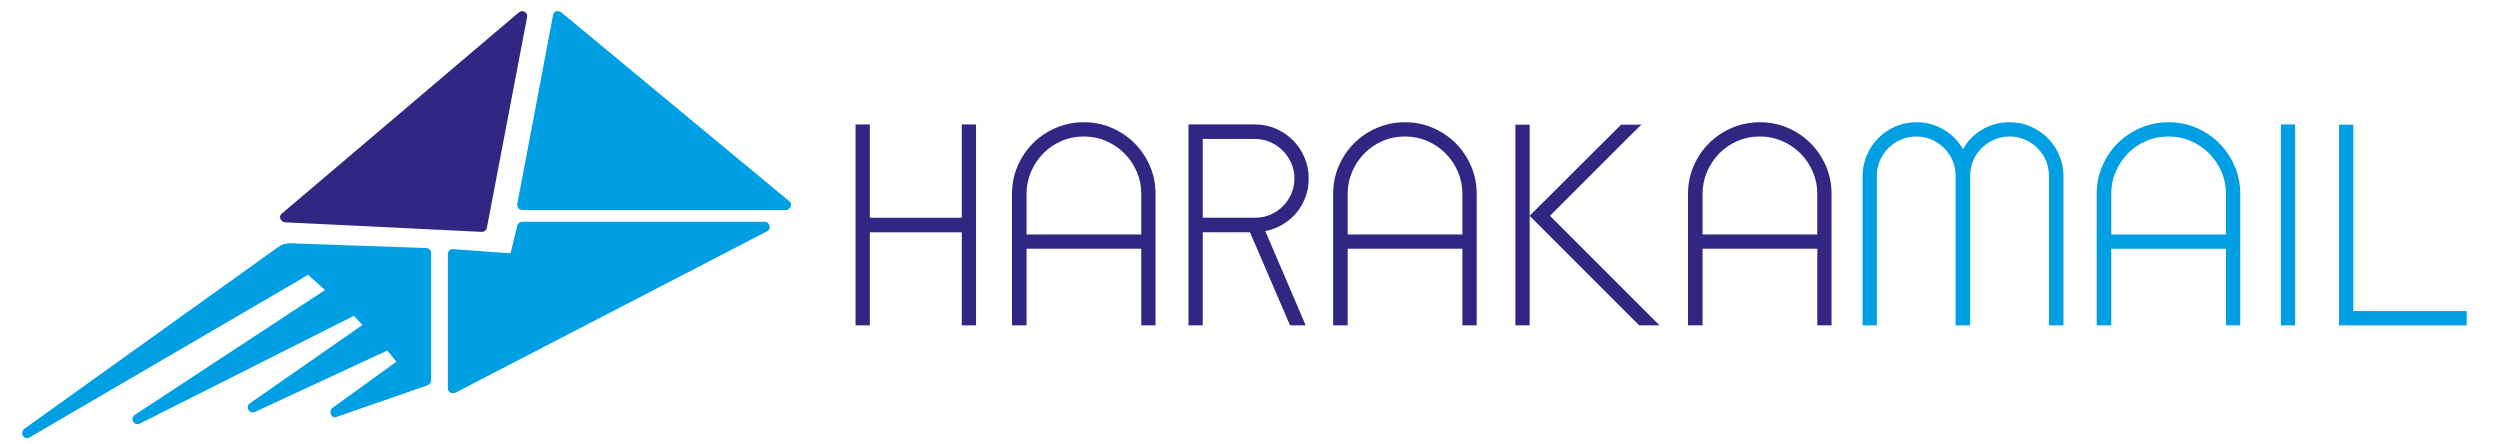 <svg width="225" height="40" viewBox="0 0 225 40" fill="none" xmlns="http://www.w3.org/2000/svg">
    <path d="M25.671 19.556L43.377 20.416L46.998 1.449L25.671 19.556Z" fill="#312783"/>
    <path d="M25.671 20.009C31.573 20.296 37.475 20.583 43.377 20.87C43.565 20.879 43.778 20.726 43.814 20.537C45.021 14.214 46.228 7.892 47.435 1.569C47.522 1.113 47.03 0.828 46.677 1.128L25.35 19.235C24.904 19.614 25.549 20.252 25.992 19.877L47.318 1.769C47.066 1.622 46.813 1.475 46.561 1.328C45.362 7.605 44.164 13.882 42.966 20.159C42.929 20.349 43.69 19.978 43.046 19.947L41.251 19.86C39.248 19.763 37.244 19.665 35.241 19.568C32.051 19.413 28.861 19.258 25.671 19.102C25.086 19.074 25.089 19.981 25.671 20.009Z" fill="#312783"/>
    <path d="M50.217 1.448L46.998 18.449H70.739L50.217 1.448Z" fill="#009FE3"/>
    <path d="M49.78 1.328C48.706 6.995 47.633 12.662 46.561 18.329C46.507 18.615 46.685 18.903 46.998 18.903H70.739C71.108 18.903 71.375 18.39 71.059 18.129C64.219 12.462 57.378 6.795 50.537 1.128C50.09 0.758 49.445 1.396 49.896 1.769C56.737 7.436 63.578 13.103 70.418 18.77C70.525 18.512 70.632 18.254 70.739 17.996H46.998C47.143 18.187 47.289 18.378 47.435 18.57C48.508 12.903 49.581 7.236 50.654 1.569C50.762 0.997 49.889 0.754 49.78 1.328Z" fill="#009FE3"/>
    <path d="M40.761 22.876L46.294 23.278L46.998 20.417H68.827L40.761 34.947V22.876Z" fill="#009FE3"/>
    <path d="M40.761 23.329C42.605 23.463 44.45 23.598 46.294 23.731C46.489 23.745 46.686 23.583 46.731 23.399C46.962 22.461 47.192 21.523 47.423 20.585C47.338 20.932 46.741 20.87 47.27 20.87H48.207H55.59H68.827C68.751 20.588 68.675 20.307 68.599 20.025C59.243 24.868 49.888 29.712 40.532 34.556L41.214 34.947V22.876C41.214 22.291 40.307 22.291 40.307 22.876V34.947C40.307 35.304 40.689 35.495 40.99 35.339C50.345 30.495 59.701 25.651 69.056 20.808C69.466 20.596 69.264 19.963 68.827 19.963H46.998C46.8 19.963 46.608 20.101 46.56 20.296C46.404 20.935 46.246 21.574 46.089 22.213C46.015 22.512 45.942 22.811 45.868 23.109C45.979 22.662 46.477 22.838 45.623 22.776C44.003 22.658 42.382 22.54 40.761 22.422C40.177 22.38 40.181 23.287 40.761 23.329Z" fill="#009FE3"/>
    <path d="M38.347 22.775V34.243L30.173 37.085L36.334 32.634L34.976 30.996L22.741 36.67L33.317 29.314L31.943 27.872L12.367 37.726L29.997 26.154L27.784 24.183L2.433 38.971L25.671 22.333L38.347 22.775Z" fill="#009FE3"/>
    <path d="M37.893 22.775V33.583V34.185C37.893 34.005 38.483 33.717 37.946 33.904C37.014 34.227 36.083 34.551 35.152 34.875C33.452 35.466 31.752 36.057 30.053 36.648C30.169 36.924 30.285 37.2 30.402 37.477L36.563 33.025C36.814 32.844 36.854 32.552 36.655 32.313L35.297 30.675C35.16 30.51 34.921 30.524 34.748 30.604C30.669 32.496 26.591 34.387 22.512 36.279C22.665 36.54 22.817 36.8 22.97 37.062C26.495 34.609 30.02 32.157 33.545 29.706C33.787 29.537 33.85 29.217 33.637 28.994C33.179 28.513 32.721 28.032 32.264 27.552C32.117 27.398 31.895 27.39 31.715 27.481L12.138 37.335C12.291 37.596 12.443 37.857 12.596 38.118C18.473 34.26 24.349 30.403 30.226 26.546C30.458 26.394 30.546 26.037 30.318 25.834C29.58 25.177 28.843 24.52 28.105 23.863C27.951 23.726 27.739 23.685 27.555 23.792C19.105 28.721 10.655 33.65 2.205 38.58C2.357 38.841 2.509 39.102 2.662 39.363C8.872 34.916 15.082 30.47 21.293 26.023C22.572 25.108 23.85 24.192 25.129 23.277C25.379 23.097 25.63 22.918 25.881 22.738C25.763 22.823 25.588 22.784 25.877 22.794C26.203 22.805 26.529 22.816 26.854 22.828L38.347 23.228C38.932 23.249 38.929 22.342 38.347 22.322L26.854 21.921C26.031 21.892 25.629 21.808 24.978 22.274C23.754 23.151 22.529 24.027 21.305 24.904L2.205 38.58C1.737 38.914 2.148 39.663 2.662 39.363C7.509 36.536 12.355 33.709 17.202 30.881C20.081 29.202 22.959 27.523 25.837 25.844C26.521 25.445 27.205 25.046 27.889 24.647C27.972 24.599 27.264 24.326 27.963 24.949C28.534 25.458 29.105 25.966 29.677 26.475C29.707 26.237 29.738 26 29.769 25.763C23.891 29.62 18.015 33.477 12.138 37.335C11.648 37.656 12.073 38.381 12.596 38.118C16.234 36.286 19.873 34.455 23.511 32.623C25.8 31.472 28.089 30.319 30.378 29.167L32.002 28.35C32.431 28.134 31.477 28.04 31.796 28.375C32.196 28.795 32.596 29.215 32.996 29.634C33.026 29.397 33.057 29.16 33.088 28.922C29.563 31.374 26.037 33.827 22.512 36.279C22.029 36.615 22.44 37.307 22.97 37.062C25.443 35.915 27.916 34.767 30.39 33.621C31.769 32.981 33.148 32.341 34.528 31.702L35.027 31.47C35.426 31.285 34.878 31.585 34.702 31.373C35.14 31.9 35.577 32.427 36.014 32.954C36.044 32.717 36.075 32.48 36.105 32.242C34.052 33.726 31.998 35.21 29.945 36.694C29.556 36.974 29.774 37.703 30.294 37.522C33.019 36.575 35.743 35.628 38.467 34.68C38.66 34.613 38.8 34.455 38.8 34.243V22.775C38.8 22.19 37.893 22.19 37.893 22.775Z" fill="#009FE3"/>
    <path d="M77 11.198H78.285V19.597H86.56V11.198H87.844V29.28H86.56V20.906H78.285V29.28H77V11.198Z" fill="#312783"/>
    <path d="M102.715 17.448C102.715 16.74 102.579 16.073 102.307 15.447C102.036 14.821 101.666 14.273 101.196 13.804C100.727 13.335 100.178 12.964 99.553 12.693C98.927 12.42 98.26 12.285 97.552 12.285C96.827 12.285 96.153 12.42 95.527 12.693C94.901 12.964 94.356 13.335 93.896 13.804C93.435 14.273 93.069 14.821 92.796 15.447C92.525 16.073 92.39 16.74 92.39 17.448V21.103H102.715V17.448ZM92.39 22.388V29.28H91.08V17.448C91.08 16.558 91.249 15.723 91.586 14.941C91.924 14.158 92.385 13.475 92.97 12.89C93.554 12.306 94.242 11.844 95.033 11.507C95.823 11.169 96.662 11 97.552 11C98.441 11 99.277 11.169 100.059 11.507C100.841 11.844 101.525 12.306 102.11 12.89C102.694 13.475 103.155 14.158 103.493 14.941C103.83 15.723 104 16.558 104 17.448V21.103V22.388V29.28H102.715V22.388H92.39Z" fill="#312783"/>
    <path d="M108.248 19.596H112.941C113.435 19.596 113.896 19.506 114.324 19.325C114.753 19.144 115.127 18.892 115.448 18.571C115.769 18.25 116.024 17.876 116.214 17.448C116.403 17.019 116.498 16.558 116.498 16.064C116.498 15.57 116.403 15.11 116.214 14.681C116.024 14.253 115.769 13.878 115.448 13.556C115.127 13.236 114.753 12.98 114.324 12.791C113.896 12.602 113.435 12.507 112.941 12.507H108.248V19.596ZM106.963 11.198H112.941C113.617 11.198 114.246 11.325 114.831 11.581C115.415 11.837 115.925 12.182 116.362 12.618C116.798 13.055 117.144 13.569 117.4 14.162C117.655 14.755 117.783 15.389 117.783 16.064C117.783 16.657 117.684 17.221 117.486 17.756C117.289 18.291 117.008 18.769 116.646 19.189C116.284 19.609 115.86 19.959 115.374 20.239C114.889 20.519 114.365 20.708 113.806 20.807H113.88L117.511 29.28H116.103L112.497 20.906H108.248V29.28H106.963V11.198Z" fill="#312783"/>
    <path d="M131.616 17.448C131.616 16.74 131.48 16.073 131.208 15.447C130.937 14.821 130.567 14.273 130.097 13.804C129.628 13.335 129.079 12.964 128.454 12.693C127.828 12.42 127.161 12.285 126.453 12.285C125.728 12.285 125.054 12.42 124.428 12.693C123.802 12.964 123.257 13.335 122.797 13.804C122.336 14.273 121.97 14.821 121.698 15.447C121.426 16.073 121.291 16.74 121.291 17.448V21.103H131.616V17.448ZM121.291 22.388V29.28H119.981V17.448C119.981 16.558 120.15 15.723 120.487 14.941C120.825 14.158 121.286 13.475 121.871 12.89C122.455 12.306 123.143 11.844 123.934 11.507C124.724 11.169 125.563 11 126.453 11C127.342 11 128.178 11.169 128.96 11.507C129.742 11.844 130.426 12.306 131.011 12.89C131.595 13.475 132.056 14.158 132.394 14.941C132.731 15.723 132.901 16.558 132.901 17.448V21.103V22.388V29.28H131.616V22.388H121.291Z" fill="#312783"/>
    <path d="M138.582 20.338L137.668 19.424L138.582 18.509L145.894 11.223H147.722L146.808 12.112L139.496 19.424L146.808 26.736L149.352 29.28H147.525L138.582 20.338ZM136.384 11.223H137.669V29.28H136.384V11.223Z" fill="#312783"/>
    <path d="M163.556 17.448C163.556 16.74 163.42 16.073 163.148 15.447C162.876 14.821 162.506 14.273 162.037 13.804C161.568 13.335 161.019 12.964 160.394 12.693C159.768 12.42 159.101 12.285 158.393 12.285C157.668 12.285 156.993 12.42 156.368 12.693C155.741 12.964 155.197 13.335 154.737 13.804C154.276 14.273 153.909 14.821 153.637 15.447C153.366 16.073 153.231 16.74 153.231 17.448V21.103H163.556V17.448ZM153.231 22.388V29.28H151.921V17.448C151.921 16.558 152.089 15.723 152.427 14.941C152.764 14.158 153.226 13.475 153.811 12.89C154.395 12.306 155.083 11.844 155.874 11.507C156.664 11.169 157.503 11 158.393 11C159.282 11 160.118 11.169 160.9 11.507C161.682 11.844 162.366 12.306 162.95 12.89C163.535 13.475 163.996 14.158 164.334 14.941C164.671 15.723 164.841 16.558 164.841 17.448V21.103V22.388V29.28H163.556V22.388H153.231Z" fill="#312783"/>
    <path d="M167.632 15.842C167.632 15.183 167.759 14.558 168.015 13.964C168.27 13.372 168.615 12.857 169.052 12.421C169.488 11.984 169.999 11.638 170.583 11.383C171.168 11.128 171.798 11 172.473 11C173.363 11 174.178 11.219 174.919 11.655C175.66 12.091 176.244 12.68 176.673 13.421C177.084 12.68 177.661 12.091 178.402 11.655C179.143 11.219 179.966 11 180.872 11C181.531 11 182.157 11.128 182.75 11.383C183.343 11.638 183.857 11.984 184.293 12.421C184.729 12.857 185.075 13.372 185.331 13.964C185.586 14.558 185.713 15.183 185.713 15.842V29.28H184.404V15.842C184.404 15.348 184.314 14.887 184.133 14.458C183.951 14.031 183.701 13.656 183.379 13.335C183.059 13.014 182.683 12.759 182.255 12.569C181.827 12.38 181.366 12.285 180.872 12.285C180.378 12.285 179.913 12.38 179.477 12.569C179.04 12.759 178.661 13.014 178.34 13.335C178.019 13.656 177.768 14.031 177.587 14.458C177.405 14.887 177.315 15.348 177.315 15.842V29.28H176.006V15.842C176.006 15.348 175.915 14.887 175.734 14.458C175.553 14.031 175.302 13.656 174.98 13.335C174.659 13.014 174.284 12.759 173.856 12.569C173.429 12.38 172.967 12.285 172.473 12.285C171.979 12.285 171.514 12.38 171.077 12.569C170.641 12.759 170.263 13.014 169.941 13.335C169.62 13.656 169.369 14.031 169.188 14.458C169.007 14.887 168.916 15.348 168.916 15.842V29.28H167.632V15.842Z" fill="#009FE3"/>
    <path d="M200.337 17.448C200.337 16.74 200.201 16.073 199.929 15.447C199.658 14.821 199.288 14.273 198.818 13.804C198.349 13.335 197.8 12.964 197.175 12.693C196.549 12.42 195.882 12.285 195.174 12.285C194.449 12.285 193.774 12.42 193.149 12.693C192.523 12.964 191.978 13.335 191.518 13.804C191.057 14.273 190.691 14.821 190.419 15.447C190.147 16.073 190.012 16.74 190.012 17.448V21.103H200.337V17.448ZM190.012 22.388V29.28H188.702V17.448C188.702 16.558 188.871 15.723 189.208 14.941C189.545 14.158 190.007 13.475 190.592 12.89C191.176 12.306 191.864 11.844 192.655 11.507C193.445 11.169 194.284 11 195.174 11C196.063 11 196.899 11.169 197.681 11.507C198.463 11.844 199.147 12.306 199.732 12.89C200.316 13.475 200.777 14.158 201.115 14.941C201.452 15.723 201.622 16.558 201.622 17.448V21.103V22.388V29.28H200.337V22.388H190.012Z" fill="#009FE3"/>
    <path d="M205.278 11.198H206.562V29.28H205.278V11.198Z" fill="#009FE3"/>
    <path d="M210.513 11.223H211.798V27.995H222V29.28H211.155H210.513V11.223Z" fill="#009FE3"/>
</svg>